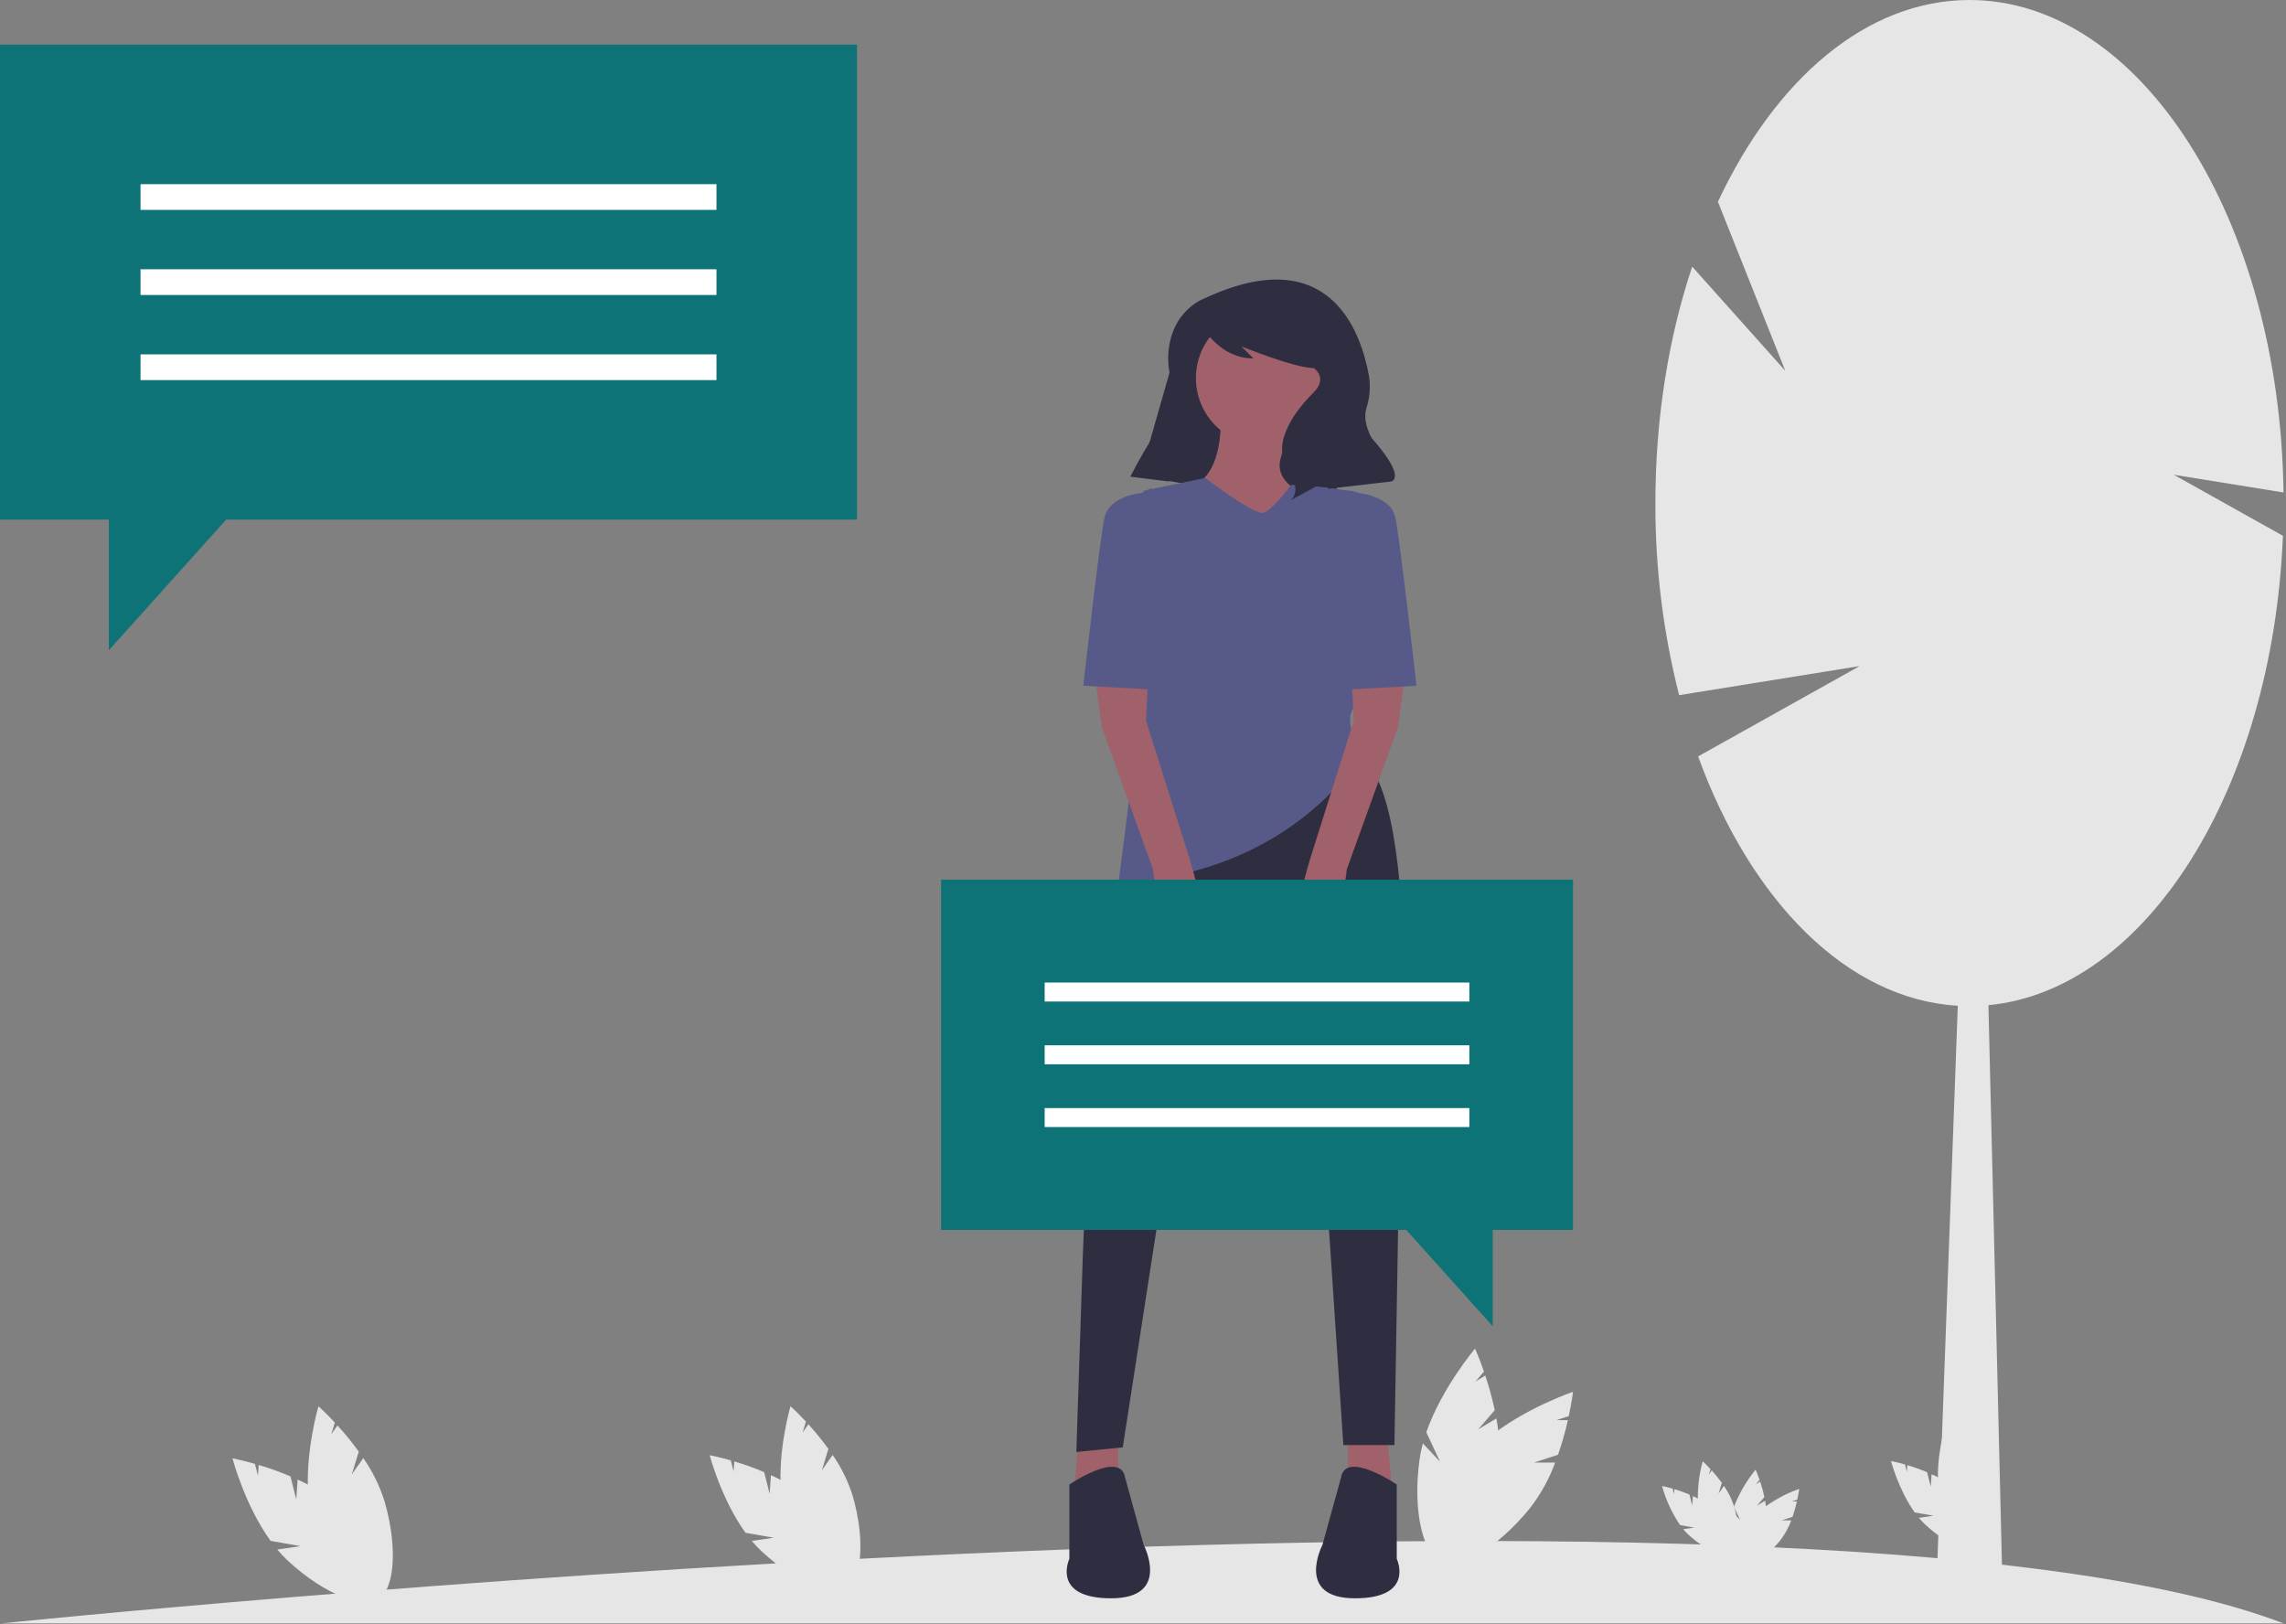 <svg width="888" height="631" viewBox="0 0 888 631" fill="none" xmlns="http://www.w3.org/2000/svg">
<rect x="0" y="0" width="888" height="631" fill="#808080" stroke="none"/>
<g id="undraw_personal_opinions_g3kr 1" clip-path="url(#clip0)">
<g id="rest">
<path id="Vector" d="M115.088 582.43L112.818 573.476C108.793 571.77 104.675 570.292 100.483 569.05L100.197 573.212L99.034 568.627C93.836 567.143 90.3 566.489 90.3 566.489C90.3 566.489 95.076 584.654 105.096 598.541L116.77 600.592L107.7 601.9C108.961 603.416 110.316 604.852 111.757 606.199C126.332 619.728 142.566 625.935 148.017 620.063C153.467 614.191 146.07 598.464 131.495 584.935C126.756 580.741 121.402 577.298 115.619 574.726L115.088 582.43Z" fill="#E6E6E6"/>
<path id="Vector_2" d="M136.679 572.706L139.364 563.868C136.8 560.327 134.038 556.933 131.092 553.703L128.695 557.117L130.07 552.592C126.387 548.635 123.698 546.247 123.698 546.247C123.698 546.247 118.398 564.266 119.796 581.333L128.73 589.123L120.29 585.555C120.586 587.505 121.003 589.434 121.541 591.332C127.025 610.447 137.713 624.152 145.414 621.942C153.115 619.733 154.913 602.446 149.429 583.331C147.54 577.291 144.736 571.576 141.115 566.386L136.679 572.706Z" fill="#E6E6E6"/>
<path id="Vector_3" d="M298.974 580.254L296.84 571.839C293.057 570.236 289.186 568.847 285.247 567.68L284.977 571.591L283.885 567.282C278.999 565.887 275.675 565.272 275.675 565.272C275.675 565.272 280.165 582.345 289.582 595.398L300.554 597.325L292.03 598.554C293.215 599.98 294.489 601.329 295.843 602.595C309.542 615.311 324.8 621.144 329.923 615.625C335.046 610.106 328.093 595.325 314.394 582.609C309.94 578.667 304.908 575.431 299.473 573.014L298.974 580.254Z" fill="#E6E6E6"/>
<path id="Vector_4" d="M319.266 571.115L321.79 562.809C319.38 559.48 316.784 556.291 314.015 553.255L311.763 556.464L313.055 552.211C309.594 548.491 307.066 546.247 307.066 546.247C307.066 546.247 302.084 563.183 303.399 579.224L311.796 586.546L303.863 583.192C304.141 585.024 304.533 586.838 305.038 588.622C310.193 606.588 320.239 619.469 327.477 617.392C334.715 615.316 336.404 599.068 331.25 581.102C329.474 575.425 326.839 570.054 323.436 565.175L319.266 571.115Z" fill="#E6E6E6"/>
<path id="Vector_5" d="M657.35 584.787L656.275 580.547C654.368 579.739 652.418 579.039 650.433 578.451L650.297 580.422L649.746 578.25C647.284 577.547 645.609 577.238 645.609 577.238C647.124 582.638 649.489 587.763 652.617 592.418L658.146 593.39L653.851 594.009C654.448 594.727 655.09 595.407 655.772 596.045C662.675 602.453 670.364 605.393 672.945 602.611C675.527 599.83 672.024 592.381 665.12 585.974C662.876 583.988 660.34 582.357 657.601 581.139L657.35 584.787Z" fill="#E6E6E6"/>
<path id="Vector_6" d="M667.576 580.182L668.847 575.996C667.633 574.319 666.325 572.712 664.929 571.182L663.795 572.799L664.446 570.656C662.701 568.781 661.428 567.65 661.428 567.65C659.933 573.056 659.309 578.666 659.58 584.268L663.811 587.958L659.814 586.267C659.954 587.191 660.151 588.105 660.406 589.004C663.003 598.057 668.066 604.548 671.713 603.502C675.36 602.455 676.212 594.268 673.614 585.214C672.72 582.354 671.392 579.647 669.677 577.189L667.576 580.182Z" fill="#E6E6E6"/>
<path id="Vector_7" d="M750.005 577.461L748.591 571.883C746.083 570.821 743.518 569.9 740.906 569.126L740.728 571.719L740.004 568.863C736.765 567.938 734.562 567.531 734.562 567.531C734.562 567.531 737.538 578.847 743.78 587.498L751.053 588.776L745.403 589.591C746.188 590.535 747.032 591.43 747.93 592.269C757.01 600.697 767.123 604.564 770.518 600.906C773.914 597.248 769.306 587.45 760.226 579.022C757.273 576.409 753.938 574.264 750.336 572.662L750.005 577.461Z" fill="#E6E6E6"/>
<path id="Vector_8" d="M763.455 571.404L765.128 565.898C763.53 563.692 761.81 561.578 759.975 559.566L758.482 561.693L759.338 558.874C757.044 556.408 755.369 554.921 755.369 554.921C755.369 554.921 752.067 566.146 752.938 576.778L758.503 581.631L753.246 579.408C753.43 580.623 753.69 581.825 754.025 583.007C757.441 594.915 764.1 603.453 768.897 602.077C773.694 600.7 774.814 589.931 771.398 578.023C770.221 574.26 768.474 570.7 766.219 567.467L763.455 571.404Z" fill="#E6E6E6"/>
<path id="Vector_9" d="M574.21 555.235L580.635 547.786C579.665 543.233 578.439 538.738 576.963 534.322L573.158 536.613L576.447 532.8C574.567 527.358 572.978 523.874 572.978 523.874C572.978 523.874 560.048 539.135 554.052 556.357L559.392 567.794L552.713 560.68C552.159 562.707 551.734 564.766 551.439 566.845C548.538 587.823 553.037 605.776 561.489 606.945C569.94 608.114 579.143 592.056 582.045 571.078C582.809 564.382 582.543 557.608 581.255 550.993L574.21 555.235Z" fill="#E6E6E6"/>
<g id="Group 1">
<path id="Vector_10" d="M595.879 568.132L605.229 565.077C606.752 560.677 608.026 556.196 609.045 551.653L604.603 551.647L609.39 550.083C610.594 544.453 611.035 540.649 611.035 540.649C611.035 540.649 592.078 547.029 578.042 558.672L576.702 571.224L574.661 561.681C573.14 563.13 571.712 564.673 570.385 566.301C557.058 582.759 551.629 600.453 558.26 605.822C564.89 611.192 581.069 602.202 594.396 585.744C598.512 580.407 601.785 574.471 604.102 568.142L595.879 568.132Z" fill="#E6E6E6"/>
<path id="Vector_11" d="M682.523 584.831L685.381 581.519C684.949 579.494 684.404 577.494 683.747 575.531L682.055 576.55L683.518 574.854C682.682 572.433 681.975 570.884 681.975 570.884C678.419 575.221 675.578 580.098 673.558 585.33L675.933 590.417L672.962 587.253C672.716 588.154 672.527 589.07 672.396 589.995C671.106 599.325 673.107 607.31 676.865 607.829C680.624 608.349 684.717 601.207 686.007 591.878C686.348 588.9 686.229 585.887 685.656 582.945L682.523 584.831Z" fill="#E6E6E6"/>
<path id="Vector_12" d="M692.16 590.567L696.319 589.209C696.996 587.252 697.563 585.259 698.016 583.238L696.04 583.236L698.169 582.54C698.705 580.036 698.901 578.344 698.901 578.344C693.615 580.22 688.661 582.926 684.227 586.36L683.631 591.943L682.724 587.698C682.047 588.343 681.412 589.029 680.822 589.753C674.894 597.073 672.48 604.942 675.429 607.33C678.378 609.718 685.574 605.72 691.501 598.4C693.331 596.027 694.787 593.387 695.817 590.572L692.16 590.567Z" fill="#E6E6E6"/>
<path id="Vector_13" d="M0.535 630.595C0.535 630.595 699.034 558.595 887.034 630.595H0.535Z" fill="#E6E6E6"/>
<path id="Vector_14" d="M887.035 191.294C885.666 85.274 831.579 -7.62939e-06 765.051 -7.62939e-06C725.07 -7.62939e-06 689.582 30.796 667.327 78.383L693.492 144.034L657.332 103.569C648.211 130.949 643.035 162.209 643.035 195.409C642.961 220.575 646.059 245.649 652.258 270.039L722.379 258.735L659.625 293.825C680.069 349.875 717.437 388.156 760.508 390.682L752.207 616.503L777.895 617.42L772.404 390.455C833.737 384.615 882.868 306.226 886.803 208.124L844.419 184.424L887.035 191.294Z" fill="#E6E6E6"/>
<path id="Vector_15" d="M442.83 184.86L476.584 190.797L487.836 134.4L460.645 122.527L442.83 184.86Z" fill="#2F2E41"/>
<path id="Vector_16" d="M483.418 193.88L517.172 199.816L528.423 143.42L501.233 131.547L483.418 193.88Z" fill="#2F2E41"/>
<path id="Vector_17" d="M523.631 556.815V580.265H540.768L538.964 557.717L523.631 556.815Z" fill="#A0616A"/>
<path id="Vector_18" d="M434.338 556.815V580.265H417.201L419.005 557.717L434.338 556.815Z" fill="#A0616A"/>
<path id="Vector_19" d="M440.652 339.445L426.95 422.964C423.461 444.229 421.354 465.697 420.642 487.235L418.103 564.03L436.142 562.226L449.671 474.737C449.671 474.737 484.847 344.857 497.474 371.014C510.102 397.17 516.415 480.149 516.415 480.149L521.827 561.324H541.67L543.474 454.895C543.474 454.895 554.297 306.073 527.239 293.446L440.652 339.445Z" fill="#2F2E41"/>
<path id="Vector_20" d="M542.572 576.657C542.572 576.657 522.729 563.128 520.925 573.952L513.709 600.108C513.709 600.108 502.886 620.853 526.337 620.853C549.787 620.853 542.572 605.52 542.572 605.52V576.657Z" fill="#2F2E41"/>
<path id="Vector_21" d="M415.397 576.657C415.397 576.657 435.24 563.128 437.044 573.952L444.26 600.108C444.26 600.108 455.083 620.853 431.632 620.853C408.182 620.853 415.397 605.52 415.397 605.52V576.657Z" fill="#2F2E41"/>
<path id="Vector_22" d="M490.71 173.036C505.156 173.036 516.866 161.325 516.866 146.88C516.866 132.434 505.156 120.723 490.71 120.723C476.264 120.723 464.553 132.434 464.553 146.88C464.553 161.325 476.264 173.036 490.71 173.036Z" fill="#A0616A"/>
<path id="Vector_23" d="M474.024 158.154C474.024 158.154 476.73 183.409 463.2 188.82L485.749 215.879L515.513 195.134C515.513 195.134 493.867 190.624 497.474 177.997C501.082 165.37 501.082 163.566 501.082 163.566L474.024 158.154Z" fill="#A0616A"/>
<path id="Vector_24" d="M468.161 185.663C468.161 185.663 487.102 200.095 490.71 199.193C494.318 198.291 501.533 188.369 501.533 188.369C501.533 188.369 528.141 188.82 538.964 196.036C549.787 203.251 528.592 247.898 528.592 247.898C528.592 247.898 534.454 268.192 527.239 273.603C520.023 279.015 529.043 292.544 529.043 292.544C529.043 292.544 511.004 325.916 463.2 338.543C463.2 338.543 433.436 350.269 434.338 343.955C435.24 337.641 444.26 265.486 444.26 265.486V190.624L468.161 185.663Z" fill="#575A89"/>
<path id="Vector_25" d="M468.146 115.787C468.146 115.787 454.486 120.341 453.793 138.322C453.722 141.198 454.041 144.07 454.741 146.861C455.51 150.12 456.004 157.134 450.044 166.3C446.052 172.351 442.406 178.623 439.122 185.086L439.08 185.171L454.082 187.046L457.271 162.18C458.818 150.124 462.131 138.361 467.104 127.27L467.208 127.039C467.208 127.039 473.772 139.228 486.898 139.228L482.21 134.54C482.21 134.54 502.838 142.978 510.339 142.978C510.339 142.978 515.964 146.729 510.339 152.354C504.713 157.98 493.462 171.107 500.025 181.421C506.588 191.734 500.963 194.547 500.963 194.547L511.276 188.922L515.964 186.109V189.859L540.342 187.046C540.342 187.046 546.906 186.109 532.841 170.169C532.841 170.169 529.128 163.979 530.752 158.641C532.088 154.583 532.438 150.267 531.776 146.047C528.625 128.47 516.263 93.524 468.146 115.787Z" fill="#2F2E41"/>
<path id="Vector_26" d="M425.319 262.78L428.025 282.623L447.867 337.641C447.867 337.641 452.377 380.033 463.2 374.621C474.024 369.21 461.397 331.328 461.397 331.328L445.162 279.917L446.064 261.878L425.319 262.78Z" fill="#A0616A"/>
<path id="Vector_27" d="M455.083 192.428L446.948 189.775L443.358 191.526C443.358 191.526 430.73 192.428 428.926 201.447C427.123 210.467 420.809 266.388 420.809 266.388L454.181 268.192L455.083 192.428Z" fill="#575A89"/>
<path id="Vector_28" d="M545.729 262.78L543.023 282.623L523.18 337.641C523.18 337.641 518.67 380.033 507.847 374.621C497.023 369.21 509.651 331.328 509.651 331.328L525.886 279.917L524.984 261.878L545.729 262.78Z" fill="#A0616A"/>
<path id="Vector_29" d="M515.964 192.428L520.302 191.014C522.738 190.219 525.387 190.403 527.69 191.526V191.526C527.69 191.526 540.317 192.428 542.121 201.447C543.925 210.467 550.238 266.388 550.238 266.388L516.866 268.192L515.964 192.428Z" fill="#575A89"/>
</g>
</g>
<g id="feedback">
<path id="Vector_30" d="M365.556 341.7H611.035V477.762H579.854V515.179L546.263 477.762H365.556V341.7Z" fill="#0D7377"/>
<path id="Vector_31" d="M405.807 389.039H570.783V381.668H405.807V389.039Z" fill="white"/>
<path id="Vector_32" d="M405.807 413.416H570.783V406.046H405.807V413.416Z" fill="white"/>
<path id="Vector_33" d="M405.807 437.794H570.783V430.424H405.807V437.794Z" fill="white"/>
<path id="Vector_34" d="M332.9 17.333H0V201.851H42.285V252.593L87.838 201.851H332.9V17.333Z" fill="#0D7377"/>
<path id="Vector_35" d="M278.314 71.535H54.586V81.53H278.314V71.535Z" fill="white"/>
<path id="Vector_36" d="M278.314 104.595H54.586V114.589H278.314V104.595Z" fill="white"/>
<path id="Vector_37" d="M278.314 137.654H54.586V147.649H278.314V137.654Z" fill="white"/>
</g>
</g>
<defs>
<clipPath id="clip0">
<rect width="887.035" height="630.595" fill="white"/>
</clipPath>
</defs>
</svg>
